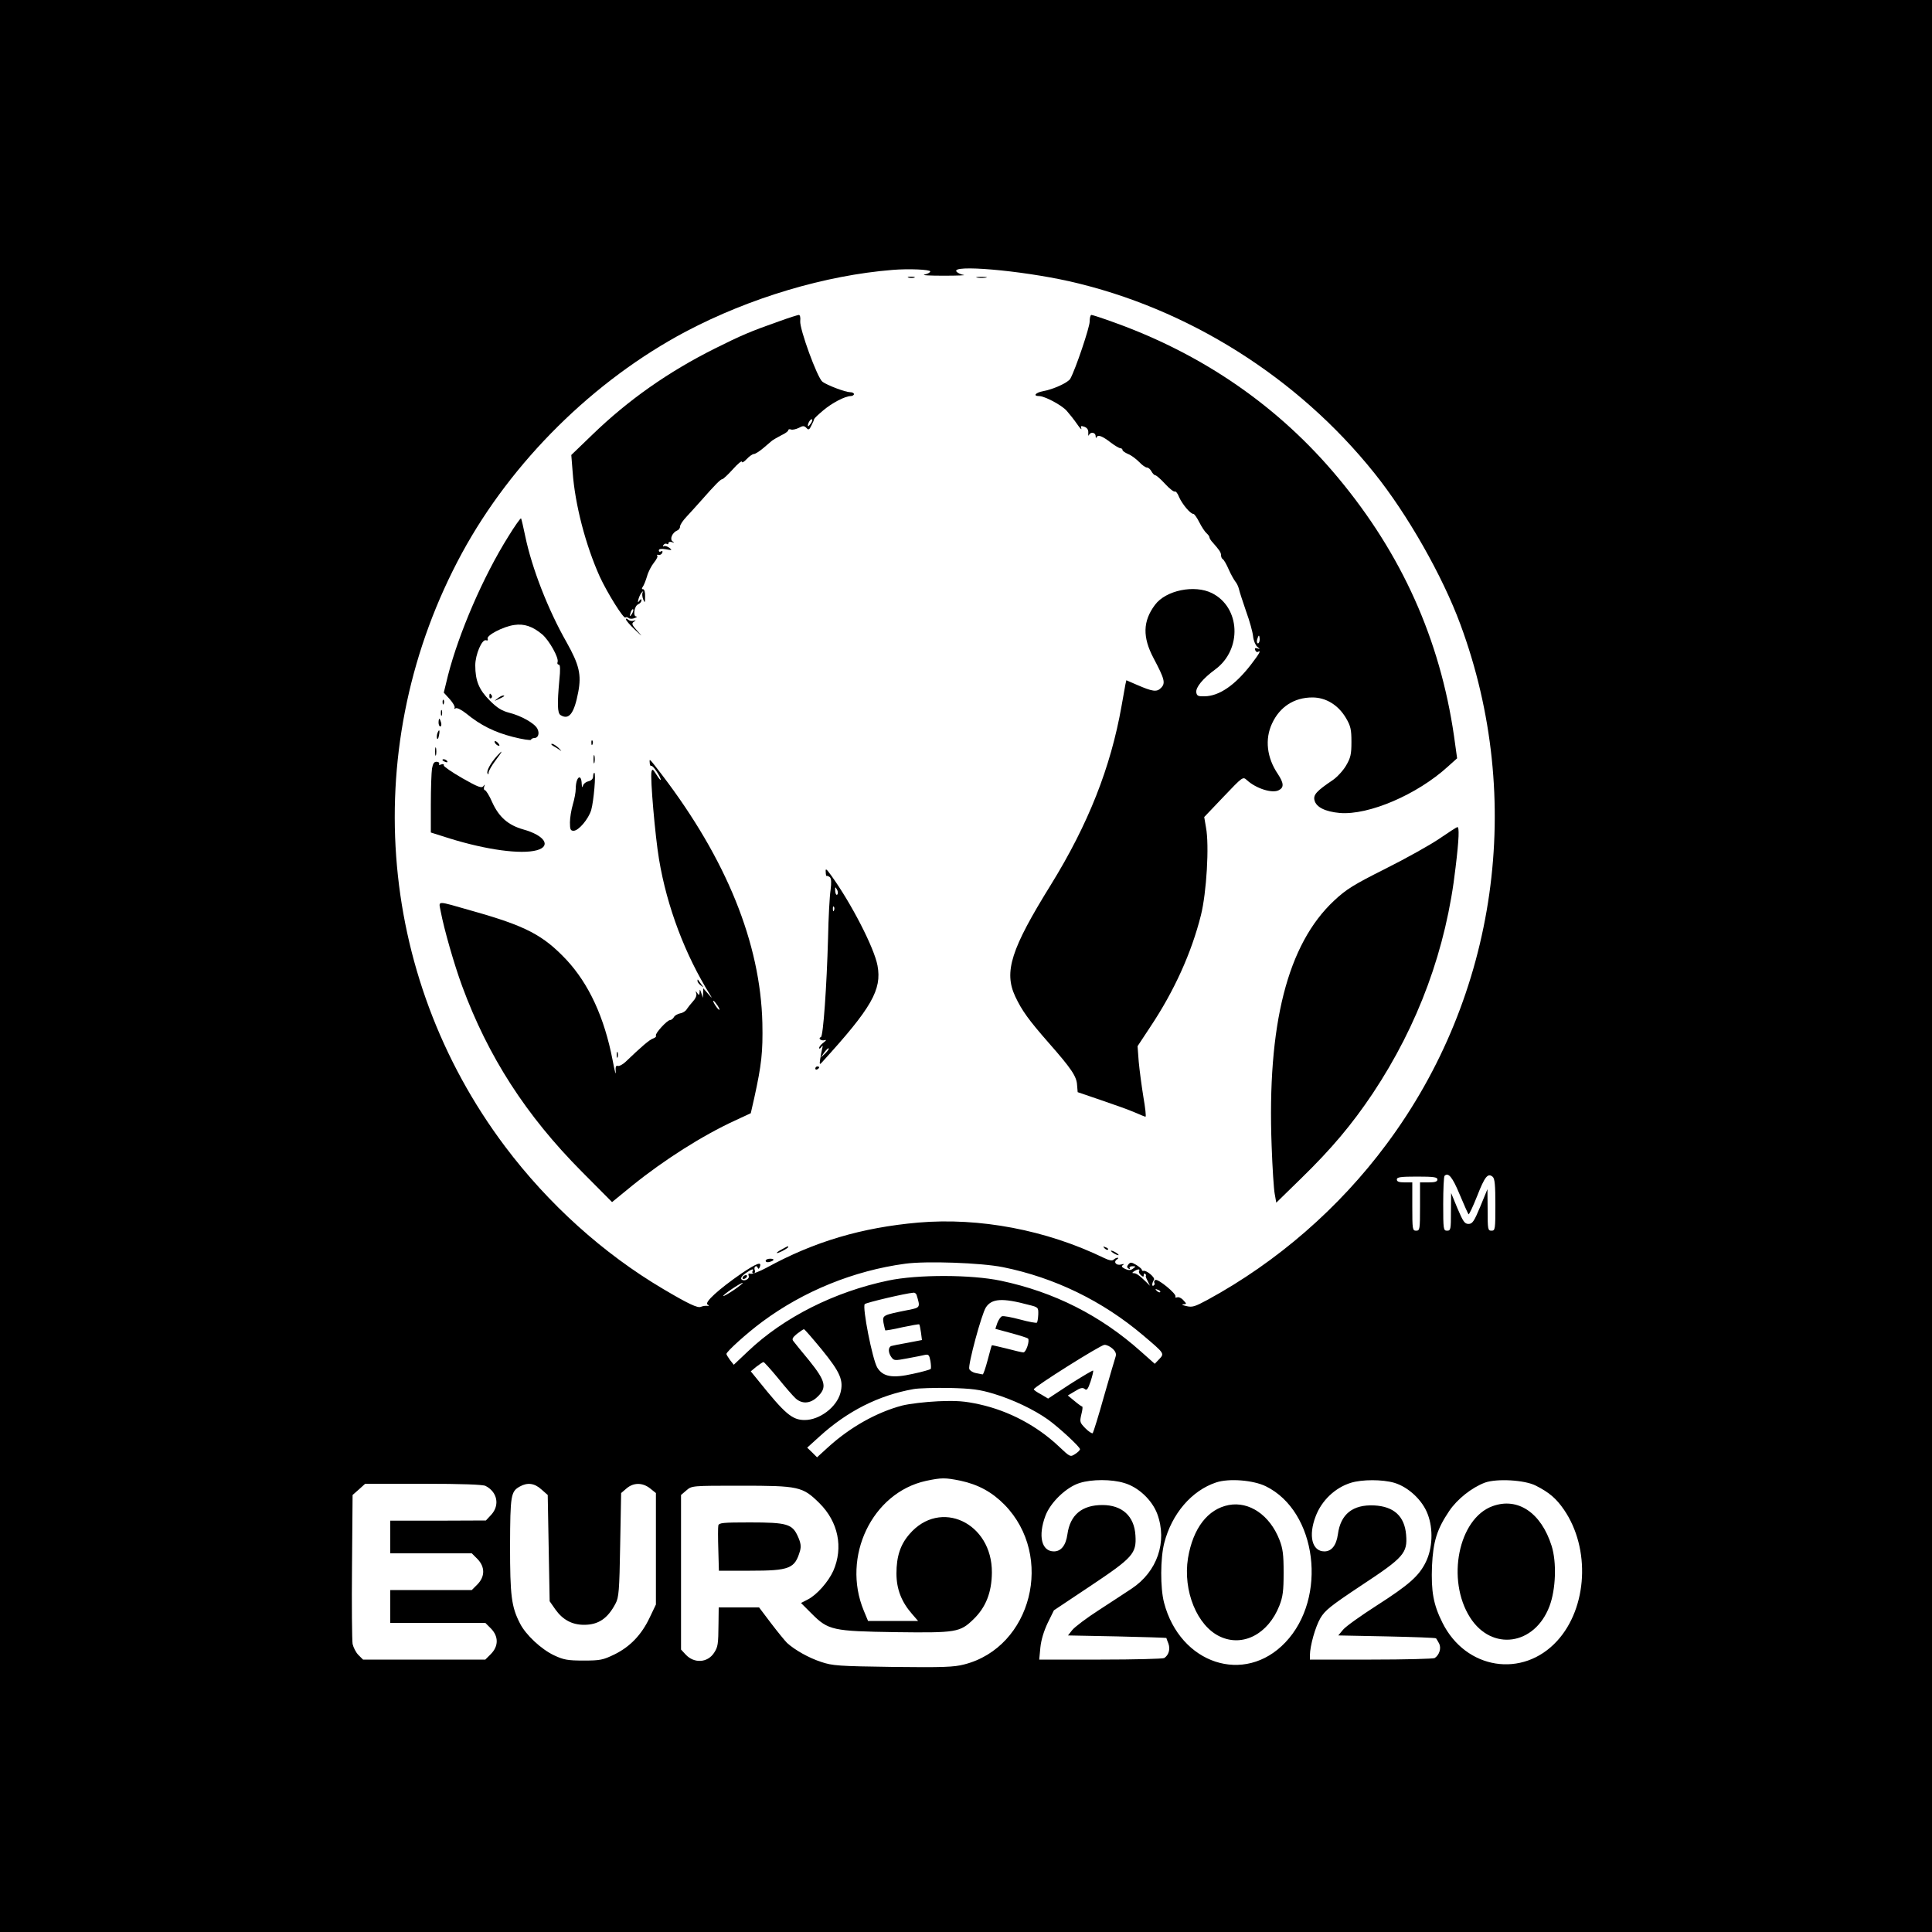 <?xml version="1.0" standalone="no"?>
<!DOCTYPE svg PUBLIC "-//W3C//DTD SVG 20010904//EN"
 "http://www.w3.org/TR/2001/REC-SVG-20010904/DTD/svg10.dtd">
<svg version="1.0" xmlns="http://www.w3.org/2000/svg"
 width="1000pt" height="1000pt" viewBox="0 0 1000 1000"
 preserveAspectRatio="xMidYMid meet">
<g transform="translate(0,1000) scale(0.1,-0.1)"
fill="#000000" stroke="none">
<path d="M0 5000 l0 -5000 5000 0 5000 0 0 5000 0 5000 -5000 0 -5000 0 0
-5000z m4815 3595 c0 -5 -13 -13 -30 -16 -16 -4 29 -6 100 -6 72 0 118 2 103
4 -14 2 -31 10 -37 17 -32 38 330 7 584 -50 611 -138 1181 -496 1578 -992 172
-214 353 -532 446 -784 335 -905 191 -1921 -383 -2691 -245 -330 -566 -609
-926 -805 -65 -35 -79 -40 -110 -32 -19 4 -26 8 -16 9 19 1 19 2 1 21 -10 12
-25 18 -32 15 -8 -2 -12 -1 -9 4 8 13 -91 94 -104 86 -6 -3 -8 -10 -5 -15 3
-5 1 -11 -4 -14 -10 -7 -9 13 2 30 7 12 -40 51 -55 46 -5 -1 -8 2 -8 6 0 4
-13 15 -29 25 -24 14 -30 15 -40 3 -9 -11 -9 -16 0 -22 7 -4 9 -3 6 2 -3 5 3
10 14 10 19 0 19 -1 4 -12 -13 -10 -23 -10 -41 -2 -18 9 -21 14 -12 20 9 6 6
7 -9 3 -25 -7 -42 13 -22 26 8 5 9 9 3 9 -5 0 -15 -5 -20 -10 -7 -7 -23 -4
-50 9 -299 145 -644 210 -961 183 -293 -26 -538 -98 -786 -234 -37 -20 -75
-34 -83 -31 -10 3 -12 0 -9 -10 7 -17 -24 -32 -37 -19 -6 6 2 18 20 31 32 23
47 27 37 11 -3 -5 -1 -10 5 -10 7 0 10 7 7 15 -4 8 -2 17 3 20 4 3 10 0 12 -7
3 -8 7 -6 11 5 11 29 -16 19 -96 -35 -117 -81 -192 -149 -175 -160 10 -7 10
-8 -2 -7 -8 1 -23 -1 -32 -5 -16 -8 -65 15 -195 92 -310 183 -595 440 -819
738 -671 893 -757 2086 -223 3071 258 475 682 894 1159 1147 332 175 721 291
1070 319 83 7 195 2 195 -8z m2740 -4777 c22 -53 43 -99 46 -103 3 -3 23 40
45 95 39 100 55 120 80 99 11 -9 14 -44 14 -145 0 -127 -1 -134 -20 -134 -19
0 -20 7 -20 108 l-1 107 -37 -90 c-32 -77 -41 -90 -61 -90 -20 0 -28 12 -57
80 l-33 80 -1 -97 c0 -91 -1 -98 -20 -98 -19 0 -20 7 -20 138 0 76 3 142 7
146 20 19 41 -7 78 -96z m-115 77 c0 -11 -12 -15 -45 -15 l-45 0 0 -125 c0
-118 -1 -125 -20 -125 -19 0 -20 7 -20 125 l0 125 -40 0 c-29 0 -40 4 -40 15
0 12 18 15 105 15 87 0 105 -3 105 -15z m-2248 -454 c267 -54 515 -175 724
-352 112 -95 112 -94 84 -124 l-23 -24 -71 63 c-209 187 -450 309 -726 367
-152 32 -429 33 -582 1 -278 -58 -541 -190 -726 -366 l-74 -70 -19 24 c-10 14
-19 28 -19 32 0 12 106 108 186 167 213 158 473 264 739 300 109 15 394 5 507
-18z m704 -20 c-3 -5 1 -14 9 -21 12 -10 15 -10 15 0 0 8 3 10 8 6 4 -4 5 -8
3 -9 -2 -1 1 -13 9 -27 l12 -25 -20 20 c-36 35 -51 45 -64 45 -9 0 -9 3 2 10
19 12 33 13 26 1z m-2096 -97 c-28 -19 -54 -34 -56 -32 -5 5 87 67 100 68 4 0
-15 -16 -44 -36z m2205 -12 c-3 -3 -11 0 -18 7 -9 10 -8 11 6 5 10 -3 15 -9
12 -12z m-1261 -14 c20 -65 20 -66 -41 -78 -135 -27 -136 -27 -130 -67 4 -19
8 -37 9 -39 2 -1 42 5 88 16 47 10 87 17 88 15 2 -2 6 -21 9 -42 l5 -39 -73
-14 c-41 -7 -80 -15 -86 -17 -17 -7 -16 -35 1 -58 13 -18 18 -18 82 -6 38 7
79 15 91 18 19 4 23 0 29 -32 3 -20 4 -38 1 -41 -3 -3 -44 -15 -92 -25 -106
-24 -155 -15 -184 32 -25 40 -79 315 -65 329 8 8 211 56 252 59 7 1 14 -5 16
-11z m581 -52 c49 -12 50 -13 49 -50 -1 -20 -4 -39 -7 -42 -3 -3 -42 4 -86 16
-45 12 -87 20 -95 17 -7 -3 -18 -19 -24 -35 l-10 -30 81 -22 c45 -12 85 -25
88 -28 10 -11 -10 -72 -24 -72 -7 0 -46 9 -87 20 -41 10 -75 18 -76 17 -2 -1
-11 -36 -22 -77 -11 -41 -22 -74 -26 -74 -4 1 -19 4 -35 7 -16 3 -31 13 -34
21 -8 20 64 286 86 319 30 46 85 50 222 13z m-1071 -232 c96 -118 113 -159 96
-224 -20 -74 -108 -140 -185 -140 -65 0 -102 32 -240 204 l-39 48 29 24 c17
13 33 24 37 24 3 0 37 -37 74 -82 37 -46 78 -93 91 -105 33 -31 76 -29 112 5
53 49 46 82 -40 189 -40 48 -77 94 -83 102 -8 10 -3 19 19 37 17 13 33 24 36
24 4 0 45 -48 93 -106z m1505 5 c16 -15 20 -27 15 -42 -4 -12 -31 -104 -60
-205 -28 -101 -55 -186 -58 -190 -4 -3 -21 8 -38 25 -29 30 -30 33 -21 72 6
23 8 41 4 41 -3 0 -21 13 -40 29 l-34 28 37 22 c28 18 40 20 50 12 11 -10 17
-2 31 39 9 28 15 53 13 56 -2 2 -56 -30 -119 -70 l-114 -75 -37 22 c-21 11
-38 23 -37 26 1 13 345 229 365 230 11 1 30 -8 43 -20z m-616 -233 c100 -30
209 -82 282 -134 58 -42 165 -141 165 -153 0 -5 -11 -16 -25 -25 -25 -16 -26
-16 -83 38 -114 108 -259 185 -412 219 -78 17 -116 20 -215 16 -66 -3 -149
-13 -185 -22 -133 -35 -271 -113 -384 -216 l-57 -52 -25 25 -26 25 64 58 c144
131 306 213 486 245 26 5 110 7 187 6 116 -3 155 -8 228 -30z m-172 -450 c93
-20 164 -59 229 -125 259 -266 140 -737 -209 -826 -53 -14 -110 -16 -370 -13
-280 4 -312 6 -371 26 -64 21 -135 61 -176 98 -11 11 -48 56 -83 102 l-62 82
-104 0 -105 0 -1 -82 c-1 -111 -3 -122 -23 -153 -34 -52 -103 -56 -147 -9
l-24 26 0 400 0 400 28 24 c28 24 28 24 280 24 301 0 321 -4 408 -90 98 -97
125 -230 72 -351 -26 -57 -85 -124 -132 -148 l-35 -18 56 -56 c85 -85 108 -90
432 -95 316 -4 335 -1 405 67 64 62 94 139 95 241 2 259 -268 385 -427 199
-47 -54 -67 -116 -67 -203 0 -81 26 -147 80 -209 l32 -37 -130 0 -129 0 -22
53 c-116 279 43 611 322 672 80 17 99 17 178 1z m848 -12 c73 -21 144 -88 171
-160 53 -144 0 -299 -133 -387 -28 -19 -104 -68 -168 -110 -64 -41 -126 -88
-139 -104 l-22 -28 254 -5 c139 -3 254 -7 255 -8 0 -1 5 -15 11 -30 10 -29 1
-59 -22 -74 -6 -4 -154 -8 -329 -8 l-318 0 6 63 c4 39 18 85 38 127 l32 65
189 126 c220 147 239 168 233 262 -6 100 -69 157 -171 157 -106 0 -167 -51
-181 -151 -8 -58 -33 -89 -70 -89 -64 0 -83 80 -44 184 26 70 109 149 177 170
63 20 166 20 231 0z m733 -17 c265 -130 321 -577 101 -808 -211 -222 -545
-112 -628 206 -20 77 -19 230 1 308 39 152 142 272 269 314 66 22 192 12 257
-20z m665 18 c73 -22 146 -90 173 -163 29 -76 25 -176 -10 -247 -35 -72 -87
-118 -254 -225 -81 -52 -160 -108 -174 -125 l-25 -30 251 -5 c138 -3 252 -7
255 -10 2 -3 10 -15 16 -27 12 -24 1 -59 -23 -75 -6 -4 -154 -8 -328 -8 l-318
0 0 23 c1 50 28 146 54 191 24 41 53 64 214 171 217 143 238 166 230 261 -8
96 -63 147 -166 152 -110 5 -173 -45 -187 -149 -8 -58 -33 -89 -70 -89 -64 0
-84 81 -45 182 31 82 101 148 182 173 58 18 163 18 225 0z m733 -15 c69 -35
105 -66 145 -124 138 -201 122 -507 -35 -679 -178 -195 -473 -149 -594 94 -47
94 -59 161 -54 294 6 126 25 189 89 284 41 61 116 121 185 147 61 22 207 14
264 -16z m-5437 -1 c61 -31 75 -99 30 -149 l-28 -30 -247 -1 -248 0 0 -85 0
-84 211 0 211 0 29 -29 c40 -41 40 -91 0 -132 l-29 -29 -211 0 -211 0 0 -85 0
-85 246 0 246 0 29 -29 c40 -41 40 -91 0 -132 l-29 -29 -317 0 -316 0 -24 24
c-13 13 -26 39 -30 57 -3 19 -5 200 -3 402 l3 369 33 29 32 29 301 0 c201 0
308 -4 322 -11z m289 -18 l33 -29 5 -275 5 -275 30 -43 c38 -53 86 -79 148
-79 74 0 122 32 163 110 17 31 20 67 24 303 l5 269 28 24 c36 31 83 31 122 0
l30 -24 0 -289 0 -288 -32 -67 c-42 -89 -101 -151 -182 -191 -60 -29 -74 -32
-161 -32 -82 0 -103 4 -152 27 -66 31 -147 106 -177 166 -44 86 -51 142 -51
402 1 262 4 280 51 306 39 22 76 17 111 -15z"/>
<path d="M4703 8563 c9 -2 23 -2 30 0 6 3 -1 5 -18 5 -16 0 -22 -2 -12 -5z"/>
<path d="M5058 8563 c12 -2 32 -2 45 0 12 2 2 4 -23 4 -25 0 -35 -2 -22 -4z"/>
<path d="M4030 8336 c-145 -51 -194 -72 -330 -140 -240 -120 -448 -266 -633
-445 l-110 -106 7 -88 c12 -168 67 -379 141 -543 39 -84 123 -219 132 -210 3
3 11 2 17 -3 6 -5 20 -5 31 0 11 4 15 8 8 8 -18 1 -10 55 10 63 9 4 17 13 17
20 0 9 -3 9 -11 -2 -8 -11 -9 -9 -4 10 4 14 12 30 18 35 7 7 8 6 3 -2 -3 -6
-2 -22 3 -35 9 -21 10 -19 10 15 1 21 -4 37 -10 37 -8 0 -8 4 -2 13 5 6 15 31
22 54 6 23 23 55 36 71 13 16 21 32 17 36 -4 4 -1 6 7 4 7 -2 16 3 19 11 3 8
0 11 -7 7 -6 -4 -11 -2 -11 5 0 8 12 10 36 6 33 -6 35 -5 18 8 -10 7 -23 11
-28 8 -5 -4 -6 -1 -2 6 4 6 12 9 17 6 5 -4 9 -2 9 4 0 6 8 8 18 5 13 -5 14 -4
3 4 -16 11 -1 46 24 56 8 3 15 12 15 21 0 9 15 31 33 50 17 18 52 57 77 85 73
83 100 110 109 110 4 0 29 23 55 52 25 28 46 45 46 38 0 -7 11 -1 25 14 13 14
30 26 37 26 7 0 29 14 48 30 19 16 40 34 47 40 7 5 28 17 47 27 20 9 36 21 36
26 0 5 6 7 14 4 7 -3 25 1 40 8 22 12 28 12 40 0 11 -12 15 -10 26 13 8 15 14
30 14 33 1 4 21 23 46 44 47 40 113 74 143 75 9 0 17 5 17 10 0 6 -9 10 -20
10 -24 0 -119 36 -143 54 -27 21 -119 274 -115 314 2 18 -1 32 -7 32 -5 0 -53
-15 -105 -34z m168 -526 c-7 -10 -14 -18 -15 -16 -6 6 9 36 18 36 5 0 4 -9 -3
-20z m-927 -987 c-12 -20 -14 -14 -5 12 4 9 9 14 11 11 3 -2 0 -13 -6 -23z"/>
<path d="M5640 8335 c0 -29 -72 -244 -100 -295 -11 -20 -87 -55 -142 -65 -38
-7 -53 -25 -20 -25 29 0 116 -46 143 -76 14 -16 39 -47 54 -69 15 -22 25 -32
22 -23 -5 14 -2 15 16 9 15 -6 21 -16 20 -32 -1 -13 1 -18 3 -11 8 18 34 15
35 -5 0 -10 3 -13 5 -6 7 15 30 6 75 -29 20 -15 42 -28 48 -28 6 0 11 -4 11
-9 0 -5 13 -14 29 -21 16 -6 41 -25 57 -41 15 -16 33 -29 41 -29 7 0 17 -9 23
-20 6 -11 15 -20 20 -20 5 0 28 -20 51 -45 23 -25 45 -42 50 -39 5 2 15 -10
22 -29 16 -36 58 -87 74 -87 5 0 19 -20 31 -44 12 -24 29 -49 37 -56 8 -7 15
-16 15 -21 0 -5 8 -18 18 -28 34 -39 42 -50 42 -65 0 -8 4 -18 10 -21 5 -3 19
-27 30 -53 11 -25 27 -53 34 -62 7 -8 16 -26 19 -40 3 -14 20 -65 37 -115 18
-49 34 -107 36 -129 2 -21 12 -45 21 -53 16 -13 16 -14 1 -9 -12 3 -15 1 -11
-9 3 -8 9 -12 14 -9 19 11 7 -10 -36 -66 -82 -106 -164 -163 -240 -164 -33 -1
-40 2 -43 20 -4 26 34 72 98 119 140 103 131 321 -17 395 -90 45 -239 15 -295
-61 -63 -84 -65 -167 -7 -276 57 -108 63 -129 38 -154 -22 -22 -43 -19 -126
17 l-53 23 -5 -22 c-2 -12 -11 -62 -20 -112 -56 -317 -172 -611 -366 -925
-206 -332 -244 -450 -184 -578 34 -72 68 -120 175 -242 116 -132 143 -172 145
-217 l3 -36 123 -42 c68 -23 146 -51 173 -63 27 -12 52 -22 55 -22 4 0 -1 46
-11 103 -9 56 -20 138 -24 182 l-6 80 66 100 c124 186 213 383 262 578 29 116
44 362 26 455 l-9 53 100 105 c100 105 100 105 121 86 48 -44 132 -70 165 -52
28 14 26 37 -5 84 -57 84 -68 180 -30 261 40 87 115 135 209 135 70 0 134 -39
174 -107 24 -41 28 -59 28 -123 0 -64 -4 -82 -28 -123 -16 -27 -47 -60 -69
-75 -83 -56 -102 -76 -94 -105 9 -35 55 -58 131 -65 150 -12 400 95 559 240
l48 43 -16 115 c-73 502 -271 942 -600 1337 -305 367 -697 638 -1159 804 -60
22 -113 39 -118 39 -5 0 -9 -16 -9 -35z m880 -1645 c0 -11 -4 -20 -9 -20 -5 0
-7 9 -4 20 3 11 7 20 9 20 2 0 4 -9 4 -20z"/>
<path d="M2631 7223 c-130 -207 -256 -500 -312 -718 l-22 -90 31 -34 c17 -19
28 -39 25 -44 -3 -6 -1 -7 6 -3 6 4 30 -8 54 -27 74 -61 147 -97 241 -121 50
-13 93 -19 94 -15 2 5 10 9 18 9 20 0 28 25 15 49 -15 28 -85 67 -146 82 -38
10 -62 25 -100 63 -56 56 -75 103 -75 182 0 56 35 138 56 130 8 -3 11 0 8 8
-7 17 80 63 137 71 52 8 96 -7 146 -49 36 -31 87 -122 79 -143 -3 -7 0 -13 6
-13 8 0 9 -24 3 -82 -11 -120 -10 -169 6 -179 44 -28 71 8 92 119 17 90 5 141
-60 257 -97 170 -180 385 -214 548 -10 49 -20 91 -22 94 -3 2 -33 -40 -66 -94z"/>
<path d="M3240 6794 c0 -5 21 -30 47 -54 39 -37 41 -38 13 -7 -29 32 -32 40
-20 48 13 9 13 10 -1 6 -9 -3 -22 0 -28 6 -6 6 -11 7 -11 1z"/>
<path d="M2533 6395 c0 -8 4 -12 9 -9 5 3 6 10 3 15 -9 13 -12 11 -12 -6z"/>
<path d="M2574 6384 c-18 -14 -18 -14 6 -3 31 14 36 19 24 19 -6 0 -19 -7 -30
-16z"/>
<path d="M2291 6364 c0 -11 3 -14 6 -6 3 7 2 16 -1 19 -3 4 -6 -2 -5 -13z"/>
<path d="M2282 6310 c0 -14 2 -19 5 -12 2 6 2 18 0 25 -3 6 -5 1 -5 -13z"/>
<path d="M2270 6260 c0 -11 4 -20 9 -20 5 0 7 9 4 20 -3 11 -7 20 -9 20 -2 0
-4 -9 -4 -20z"/>
<path d="M2264 6205 c-3 -8 -4 -20 -2 -27 3 -7 7 -1 10 15 6 29 1 36 -8 12z"/>
<path d="M2560 6161 c0 -10 19 -25 25 -20 1 2 -3 10 -11 17 -8 7 -14 8 -14 3z"/>
<path d="M3061 6154 c0 -11 3 -14 6 -6 3 7 2 16 -1 19 -3 4 -6 -2 -5 -13z"/>
<path d="M2865 6138 c11 -6 27 -16 35 -22 9 -6 5 -1 -8 12 -13 12 -28 22 -35
22 -7 0 -3 -6 8 -12z"/>
<path d="M2252 6110 c0 -19 2 -27 5 -17 2 9 2 25 0 35 -3 9 -5 1 -5 -18z"/>
<path d="M2573 6088 c-34 -38 -55 -77 -50 -90 4 -9 6 -7 6 4 1 9 17 37 36 62
37 49 41 60 8 24z"/>
<path d="M3072 6070 c0 -19 2 -27 5 -17 2 9 2 25 0 35 -3 9 -5 1 -5 -18z"/>
<path d="M2290 6066 c0 -2 7 -7 16 -10 8 -3 12 -2 9 4 -6 10 -25 14 -25 6z"/>
<path d="M3363 6052 c0 -11 4 -19 8 -16 8 4 49 -57 49 -72 0 -5 -10 7 -22 26
-19 30 -22 32 -26 15 -7 -32 19 -333 39 -452 41 -247 136 -497 265 -703 12
-19 10 -18 -10 5 l-26 30 -1 -25 -1 -25 -8 25 c-7 21 -8 22 -9 5 -1 -17 -3
-18 -12 -5 -9 13 -10 12 -5 -2 3 -11 -4 -27 -17 -41 -12 -13 -26 -31 -32 -40
-5 -10 -21 -20 -34 -22 -14 -3 -29 -11 -33 -20 -5 -8 -14 -15 -20 -15 -15 0
-79 -70 -73 -80 3 -5 -3 -11 -14 -15 -18 -5 -64 -45 -143 -121 -15 -14 -34
-24 -41 -21 -9 3 -12 -5 -10 -32 1 -20 -6 8 -16 61 -43 223 -123 395 -239 520
-121 128 -210 175 -487 253 -193 55 -174 55 -164 -2 17 -91 70 -276 111 -387
134 -364 330 -669 619 -960 l157 -158 104 85 c166 134 363 259 532 337 l82 38
18 79 c38 173 45 238 42 388 -10 412 -185 846 -520 1285 -67 87 -65 86 -63 62z
m352 -1258 c9 -15 12 -23 6 -20 -11 7 -35 46 -28 46 3 0 12 -12 22 -26z"/>
<path d="M2236 6022 c-3 -20 -6 -103 -6 -184 l0 -147 98 -31 c191 -59 368 -83
450 -61 77 21 42 77 -70 108 -77 22 -125 63 -160 140 -15 35 -33 63 -38 63 -5
0 -7 8 -4 18 5 13 4 14 -4 3 -9 -12 -28 -5 -109 41 -54 31 -97 61 -96 66 2 7
-4 9 -14 5 -9 -4 -14 -2 -10 3 3 6 -3 10 -12 11 -14 1 -20 -8 -25 -35z"/>
<path d="M3070 5981 c0 -12 -9 -21 -24 -25 -14 -3 -27 -14 -29 -24 -3 -11 -5
-7 -6 10 -2 59 -31 36 -31 -25 0 -18 -7 -54 -15 -81 -8 -27 -15 -69 -15 -93 0
-36 3 -43 19 -43 26 0 77 61 91 107 13 45 26 193 16 193 -3 0 -6 -9 -6 -19z"/>
<path d="M7450 5659 c-47 -32 -172 -102 -278 -155 -167 -84 -203 -106 -267
-166 -241 -225 -347 -641 -323 -1270 4 -112 11 -223 16 -248 l8 -45 128 125
c159 155 263 279 371 440 236 355 381 748 429 1170 18 148 20 211 9 209 -5 -1
-46 -28 -93 -60z"/>
<path d="M4274 5486 c0 -13 3 -22 5 -20 2 2 9 -1 16 -6 8 -7 9 -27 4 -67 -5
-32 -11 -143 -13 -248 -7 -251 -25 -509 -37 -513 -17 -6 1 -21 19 -16 11 3 10
0 -5 -12 -13 -9 -23 -22 -23 -28 0 -6 5 -4 11 4 8 12 9 9 4 -10 -3 -14 -8 -38
-10 -54 -4 -25 -2 -28 9 -15 258 283 311 376 288 501 -17 92 -136 323 -240
467 -26 36 -30 38 -28 17z m60 -116 c-5 -5 -10 3 -11 18 -1 22 0 24 9 8 6 -10
6 -22 2 -26z m-17 -82 c-3 -8 -6 -5 -6 6 -1 11 2 17 5 13 3 -3 4 -12 1 -19z
m-46 -741 l-24 -22 19 27 c10 14 21 24 23 22 3 -3 -6 -15 -18 -27z"/>
<path d="M3610 4923 c0 -6 8 -17 18 -24 16 -13 16 -13 2 6 -8 11 -16 22 -17
24 -2 2 -3 0 -3 -6z"/>
<path d="M3192 4540 c0 -14 2 -19 5 -12 2 6 2 18 0 25 -3 6 -5 1 -5 -13z"/>
<path d="M4220 4469 c0 -5 5 -7 10 -4 6 3 10 8 10 11 0 2 -4 4 -10 4 -5 0 -10
-5 -10 -11z"/>
<path d="M4048 3534 c-38 -20 -36 -28 2 -9 17 9 30 18 30 20 0 7 -1 6 -32 -11z"/>
<path d="M5717 3539 c7 -7 15 -10 18 -7 3 3 -2 9 -12 12 -14 6 -15 5 -6 -5z"/>
<path d="M5750 3526 c0 -3 9 -10 20 -16 11 -6 20 -8 20 -6 0 3 -9 10 -20 16
-11 6 -20 8 -20 6z"/>
<path d="M3963 3474 c0 -6 9 -9 19 -6 27 7 29 17 4 17 -13 0 -23 -5 -23 -11z"/>
<path d="M3845 3390 c-3 -5 -2 -10 4 -10 5 0 13 5 16 10 3 6 2 10 -4 10 -5 0
-13 -4 -16 -10z"/>
<path d="M3718 2104 c-2 -9 -2 -65 0 -125 l3 -109 161 0 c206 0 232 11 259
103 6 23 4 41 -11 74 -29 65 -56 73 -249 73 -139 0 -160 -2 -163 -16z"/>
<path d="M6360 2210 c-109 -21 -185 -120 -211 -275 -27 -169 47 -351 166 -406
118 -55 249 13 307 160 18 46 22 76 22 171 0 95 -4 125 -22 171 -50 127 -156
199 -262 179z"/>
<path d="M7725 2204 c-176 -64 -240 -381 -116 -576 112 -176 334 -145 411 58
33 87 38 228 11 313 -54 171 -175 253 -306 205z"/>
</g>
</svg>
